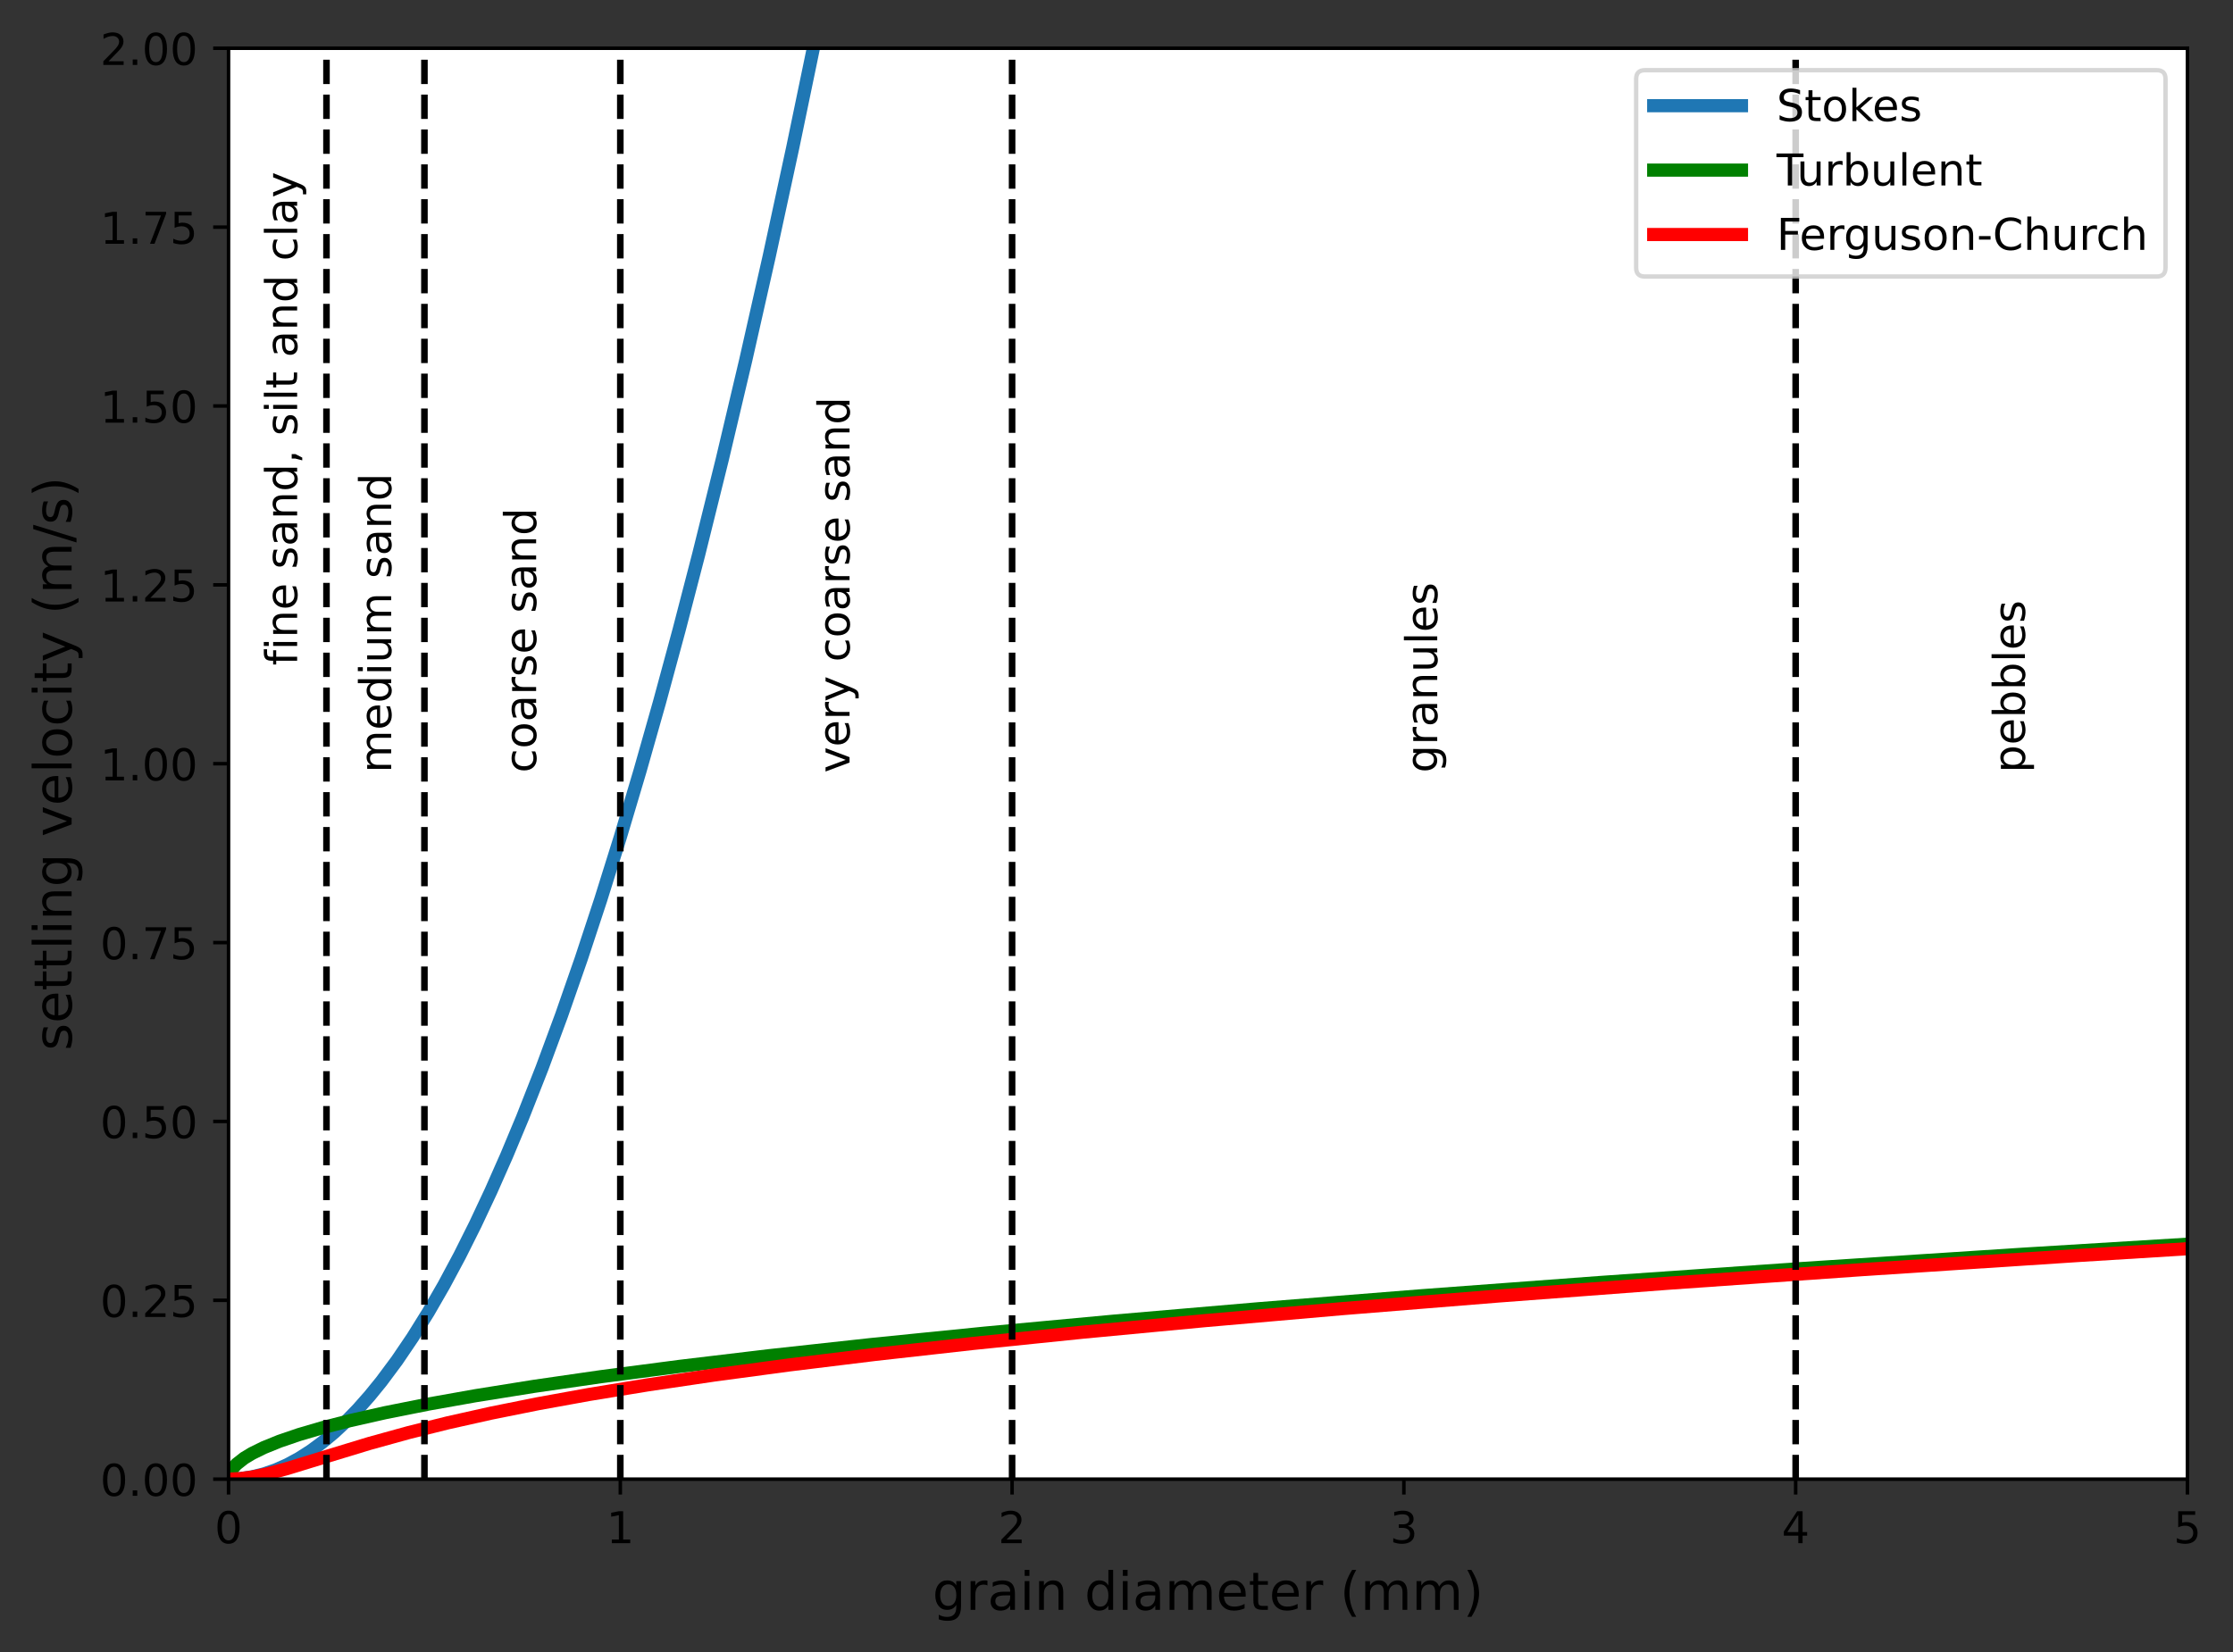 <?xml version="1.0" encoding="utf-8" standalone="no"?>
<!DOCTYPE svg PUBLIC "-//W3C//DTD SVG 1.1//EN"
  "http://www.w3.org/Graphics/SVG/1.1/DTD/svg11.dtd">
<!-- Created with matplotlib (https://matplotlib.org/) -->
<svg height="376.651pt" version="1.1" viewBox="0 0 508.861 376.651" width="508.861pt" xmlns="http://www.w3.org/2000/svg" xmlns:xlink="http://www.w3.org/1999/xlink">
 <rect x="0" y="0" width="508.861" height="376.651" fill="#333333" stroke="none"/>
 <defs>
  <style type="text/css">*{stroke-linecap:butt;stroke-linejoin:round;}</style>
 </defs>
 <g id="figure_1">
  <g id="patch_1">
   <path d="M 0 376.651 
L 508.861 376.651 
L 508.861 0 
L 0 0 
z
" style="fill:none;"/>
  </g>
  <g id="axes_1">
   <g id="patch_2">
    <path d="M 52.079 337.159 
L 498.479 337.159 
L 498.479 10.999 
L 52.079 10.999 
z
" style="fill:#ffffff;"/>
   </g>
   <g id="matplotlib.axis_1">
    <g id="xtick_1">
     <g id="line2d_1">
      <defs>
       <path d="M 0 0 
L 0 3.5 
" id="mdcbace1c89" style="stroke:#000000;stroke-width:0.8;"/>
      </defs>
      <g>
       <use style="stroke:#000000;stroke-width:0.8;" x="52.079" xlink:href="#mdcbace1c89" y="337.159"/>
      </g>
     </g>
     <g id="text_1">
      <!-- 0 -->
      <g transform="translate(48.898 351.758)scale(0.1 -0.1)">
       <defs>
        <path d="M 31.781 66.406 
Q 24.172 66.406 20.328 58.906 
Q 16.5 51.422 16.5 36.375 
Q 16.5 21.391 20.328 13.891 
Q 24.172 6.391 31.781 6.391 
Q 39.453 6.391 43.281 13.891 
Q 47.125 21.391 47.125 36.375 
Q 47.125 51.422 43.281 58.906 
Q 39.453 66.406 31.781 66.406 
z
M 31.781 74.219 
Q 44.047 74.219 50.516 64.516 
Q 56.984 54.828 56.984 36.375 
Q 56.984 17.969 50.516 8.266 
Q 44.047 -1.422 31.781 -1.422 
Q 19.531 -1.422 13.062 8.266 
Q 6.594 17.969 6.594 36.375 
Q 6.594 54.828 13.062 64.516 
Q 19.531 74.219 31.781 74.219 
z
" id="DejaVuSans-48"/>
       </defs>
       <use xlink:href="#DejaVuSans-48"/>
      </g>
     </g>
    </g>
    <g id="xtick_2">
     <g id="line2d_2">
      <g>
       <use style="stroke:#000000;stroke-width:0.8;" x="141.359" xlink:href="#mdcbace1c89" y="337.159"/>
      </g>
     </g>
     <g id="text_2">
      <!-- 1 -->
      <g transform="translate(138.178 351.758)scale(0.1 -0.1)">
       <defs>
        <path d="M 12.406 8.297 
L 28.516 8.297 
L 28.516 63.922 
L 10.984 60.406 
L 10.984 69.391 
L 28.422 72.906 
L 38.281 72.906 
L 38.281 8.297 
L 54.391 8.297 
L 54.391 0 
L 12.406 0 
z
" id="DejaVuSans-49"/>
       </defs>
       <use xlink:href="#DejaVuSans-49"/>
      </g>
     </g>
    </g>
    <g id="xtick_3">
     <g id="line2d_3">
      <g>
       <use style="stroke:#000000;stroke-width:0.8;" x="230.639" xlink:href="#mdcbace1c89" y="337.159"/>
      </g>
     </g>
     <g id="text_3">
      <!-- 2 -->
      <g transform="translate(227.458 351.758)scale(0.1 -0.1)">
       <defs>
        <path d="M 19.188 8.297 
L 53.609 8.297 
L 53.609 0 
L 7.328 0 
L 7.328 8.297 
Q 12.938 14.109 22.625 23.891 
Q 32.328 33.688 34.812 36.531 
Q 39.547 41.844 41.422 45.531 
Q 43.312 49.219 43.312 52.781 
Q 43.312 58.594 39.234 62.25 
Q 35.156 65.922 28.609 65.922 
Q 23.969 65.922 18.812 64.312 
Q 13.672 62.703 7.812 59.422 
L 7.812 69.391 
Q 13.766 71.781 18.938 73 
Q 24.125 74.219 28.422 74.219 
Q 39.75 74.219 46.484 68.547 
Q 53.219 62.891 53.219 53.422 
Q 53.219 48.922 51.531 44.891 
Q 49.859 40.875 45.406 35.406 
Q 44.188 33.984 37.641 27.219 
Q 31.109 20.453 19.188 8.297 
z
" id="DejaVuSans-50"/>
       </defs>
       <use xlink:href="#DejaVuSans-50"/>
      </g>
     </g>
    </g>
    <g id="xtick_4">
     <g id="line2d_4">
      <g>
       <use style="stroke:#000000;stroke-width:0.8;" x="319.919" xlink:href="#mdcbace1c89" y="337.159"/>
      </g>
     </g>
     <g id="text_4">
      <!-- 3 -->
      <g transform="translate(316.738 351.758)scale(0.1 -0.1)">
       <defs>
        <path d="M 40.578 39.312 
Q 47.656 37.797 51.625 33 
Q 55.609 28.219 55.609 21.188 
Q 55.609 10.406 48.188 4.484 
Q 40.766 -1.422 27.094 -1.422 
Q 22.516 -1.422 17.656 -0.516 
Q 12.797 0.391 7.625 2.203 
L 7.625 11.719 
Q 11.719 9.328 16.594 8.109 
Q 21.484 6.891 26.812 6.891 
Q 36.078 6.891 40.938 10.547 
Q 45.797 14.203 45.797 21.188 
Q 45.797 27.641 41.281 31.266 
Q 36.766 34.906 28.719 34.906 
L 20.219 34.906 
L 20.219 43.016 
L 29.109 43.016 
Q 36.375 43.016 40.234 45.922 
Q 44.094 48.828 44.094 54.297 
Q 44.094 59.906 40.109 62.906 
Q 36.141 65.922 28.719 65.922 
Q 24.656 65.922 20.016 65.031 
Q 15.375 64.156 9.812 62.312 
L 9.812 71.094 
Q 15.438 72.656 20.344 73.438 
Q 25.25 74.219 29.594 74.219 
Q 40.828 74.219 47.359 69.109 
Q 53.906 64.016 53.906 55.328 
Q 53.906 49.266 50.438 45.094 
Q 46.969 40.922 40.578 39.312 
z
" id="DejaVuSans-51"/>
       </defs>
       <use xlink:href="#DejaVuSans-51"/>
      </g>
     </g>
    </g>
    <g id="xtick_5">
     <g id="line2d_5">
      <g>
       <use style="stroke:#000000;stroke-width:0.8;" x="409.199" xlink:href="#mdcbace1c89" y="337.159"/>
      </g>
     </g>
     <g id="text_5">
      <!-- 4 -->
      <g transform="translate(406.018 351.758)scale(0.1 -0.1)">
       <defs>
        <path d="M 37.797 64.312 
L 12.891 25.391 
L 37.797 25.391 
z
M 35.203 72.906 
L 47.609 72.906 
L 47.609 25.391 
L 58.016 25.391 
L 58.016 17.188 
L 47.609 17.188 
L 47.609 0 
L 37.797 0 
L 37.797 17.188 
L 4.891 17.188 
L 4.891 26.703 
z
" id="DejaVuSans-52"/>
       </defs>
       <use xlink:href="#DejaVuSans-52"/>
      </g>
     </g>
    </g>
    <g id="xtick_6">
     <g id="line2d_6">
      <g>
       <use style="stroke:#000000;stroke-width:0.8;" x="498.479" xlink:href="#mdcbace1c89" y="337.159"/>
      </g>
     </g>
     <g id="text_6">
      <!-- 5 -->
      <g transform="translate(495.298 351.758)scale(0.1 -0.1)">
       <defs>
        <path d="M 10.797 72.906 
L 49.516 72.906 
L 49.516 64.594 
L 19.828 64.594 
L 19.828 46.734 
Q 21.969 47.469 24.109 47.828 
Q 26.266 48.188 28.422 48.188 
Q 40.625 48.188 47.75 41.5 
Q 54.891 34.812 54.891 23.391 
Q 54.891 11.625 47.562 5.094 
Q 40.234 -1.422 26.906 -1.422 
Q 22.312 -1.422 17.547 -0.641 
Q 12.797 0.141 7.719 1.703 
L 7.719 11.625 
Q 12.109 9.234 16.797 8.062 
Q 21.484 6.891 26.703 6.891 
Q 35.156 6.891 40.078 11.328 
Q 45.016 15.766 45.016 23.391 
Q 45.016 31 40.078 35.438 
Q 35.156 39.891 26.703 39.891 
Q 22.75 39.891 18.812 39.016 
Q 14.891 38.141 10.797 36.281 
z
" id="DejaVuSans-53"/>
       </defs>
       <use xlink:href="#DejaVuSans-53"/>
      </g>
     </g>
    </g>
    <g id="text_7">
     <!-- grain diameter (mm) -->
     <g transform="translate(212.473 366.955)scale(0.12 -0.12)">
      <defs>
       <path d="M 45.406 27.984 
Q 45.406 37.75 41.375 43.109 
Q 37.359 48.484 30.078 48.484 
Q 22.859 48.484 18.828 43.109 
Q 14.797 37.75 14.797 27.984 
Q 14.797 18.266 18.828 12.891 
Q 22.859 7.516 30.078 7.516 
Q 37.359 7.516 41.375 12.891 
Q 45.406 18.266 45.406 27.984 
z
M 54.391 6.781 
Q 54.391 -7.172 48.188 -13.984 
Q 42 -20.797 29.203 -20.797 
Q 24.469 -20.797 20.266 -20.094 
Q 16.062 -19.391 12.109 -17.922 
L 12.109 -9.188 
Q 16.062 -11.328 19.922 -12.344 
Q 23.781 -13.375 27.781 -13.375 
Q 36.625 -13.375 41.016 -8.766 
Q 45.406 -4.156 45.406 5.172 
L 45.406 9.625 
Q 42.625 4.781 38.281 2.391 
Q 33.938 0 27.875 0 
Q 17.828 0 11.672 7.656 
Q 5.516 15.328 5.516 27.984 
Q 5.516 40.672 11.672 48.328 
Q 17.828 56 27.875 56 
Q 33.938 56 38.281 53.609 
Q 42.625 51.219 45.406 46.391 
L 45.406 54.688 
L 54.391 54.688 
z
" id="DejaVuSans-103"/>
       <path d="M 41.109 46.297 
Q 39.594 47.172 37.812 47.578 
Q 36.031 48 33.891 48 
Q 26.266 48 22.188 43.047 
Q 18.109 38.094 18.109 28.812 
L 18.109 0 
L 9.078 0 
L 9.078 54.688 
L 18.109 54.688 
L 18.109 46.188 
Q 20.953 51.172 25.484 53.578 
Q 30.031 56 36.531 56 
Q 37.453 56 38.578 55.875 
Q 39.703 55.766 41.062 55.516 
z
" id="DejaVuSans-114"/>
       <path d="M 34.281 27.484 
Q 23.391 27.484 19.188 25 
Q 14.984 22.516 14.984 16.5 
Q 14.984 11.719 18.141 8.906 
Q 21.297 6.109 26.703 6.109 
Q 34.188 6.109 38.703 11.406 
Q 43.219 16.703 43.219 25.484 
L 43.219 27.484 
z
M 52.203 31.203 
L 52.203 0 
L 43.219 0 
L 43.219 8.297 
Q 40.141 3.328 35.547 0.953 
Q 30.953 -1.422 24.312 -1.422 
Q 15.922 -1.422 10.953 3.297 
Q 6 8.016 6 15.922 
Q 6 25.141 12.172 29.828 
Q 18.359 34.516 30.609 34.516 
L 43.219 34.516 
L 43.219 35.406 
Q 43.219 41.609 39.141 45 
Q 35.062 48.391 27.688 48.391 
Q 23 48.391 18.547 47.266 
Q 14.109 46.141 10.016 43.891 
L 10.016 52.203 
Q 14.938 54.109 19.578 55.047 
Q 24.219 56 28.609 56 
Q 40.484 56 46.344 49.844 
Q 52.203 43.703 52.203 31.203 
z
" id="DejaVuSans-97"/>
       <path d="M 9.422 54.688 
L 18.406 54.688 
L 18.406 0 
L 9.422 0 
z
M 9.422 75.984 
L 18.406 75.984 
L 18.406 64.594 
L 9.422 64.594 
z
" id="DejaVuSans-105"/>
       <path d="M 54.891 33.016 
L 54.891 0 
L 45.906 0 
L 45.906 32.719 
Q 45.906 40.484 42.875 44.328 
Q 39.844 48.188 33.797 48.188 
Q 26.516 48.188 22.312 43.547 
Q 18.109 38.922 18.109 30.906 
L 18.109 0 
L 9.078 0 
L 9.078 54.688 
L 18.109 54.688 
L 18.109 46.188 
Q 21.344 51.125 25.703 53.562 
Q 30.078 56 35.797 56 
Q 45.219 56 50.047 50.172 
Q 54.891 44.344 54.891 33.016 
z
" id="DejaVuSans-110"/>
       <path id="DejaVuSans-32"/>
       <path d="M 45.406 46.391 
L 45.406 75.984 
L 54.391 75.984 
L 54.391 0 
L 45.406 0 
L 45.406 8.203 
Q 42.578 3.328 38.25 0.953 
Q 33.938 -1.422 27.875 -1.422 
Q 17.969 -1.422 11.734 6.484 
Q 5.516 14.406 5.516 27.297 
Q 5.516 40.188 11.734 48.094 
Q 17.969 56 27.875 56 
Q 33.938 56 38.25 53.625 
Q 42.578 51.266 45.406 46.391 
z
M 14.797 27.297 
Q 14.797 17.391 18.875 11.75 
Q 22.953 6.109 30.078 6.109 
Q 37.203 6.109 41.297 11.75 
Q 45.406 17.391 45.406 27.297 
Q 45.406 37.203 41.297 42.844 
Q 37.203 48.484 30.078 48.484 
Q 22.953 48.484 18.875 42.844 
Q 14.797 37.203 14.797 27.297 
z
" id="DejaVuSans-100"/>
       <path d="M 52 44.188 
Q 55.375 50.25 60.062 53.125 
Q 64.75 56 71.094 56 
Q 79.641 56 84.281 50.016 
Q 88.922 44.047 88.922 33.016 
L 88.922 0 
L 79.891 0 
L 79.891 32.719 
Q 79.891 40.578 77.094 44.375 
Q 74.312 48.188 68.609 48.188 
Q 61.625 48.188 57.562 43.547 
Q 53.516 38.922 53.516 30.906 
L 53.516 0 
L 44.484 0 
L 44.484 32.719 
Q 44.484 40.625 41.703 44.406 
Q 38.922 48.188 33.109 48.188 
Q 26.219 48.188 22.156 43.531 
Q 18.109 38.875 18.109 30.906 
L 18.109 0 
L 9.078 0 
L 9.078 54.688 
L 18.109 54.688 
L 18.109 46.188 
Q 21.188 51.219 25.484 53.609 
Q 29.781 56 35.688 56 
Q 41.656 56 45.828 52.969 
Q 50 49.953 52 44.188 
z
" id="DejaVuSans-109"/>
       <path d="M 56.203 29.594 
L 56.203 25.203 
L 14.891 25.203 
Q 15.484 15.922 20.484 11.062 
Q 25.484 6.203 34.422 6.203 
Q 39.594 6.203 44.453 7.469 
Q 49.312 8.734 54.109 11.281 
L 54.109 2.781 
Q 49.266 0.734 44.188 -0.344 
Q 39.109 -1.422 33.891 -1.422 
Q 20.797 -1.422 13.156 6.188 
Q 5.516 13.812 5.516 26.812 
Q 5.516 40.234 12.766 48.109 
Q 20.016 56 32.328 56 
Q 43.359 56 49.781 48.891 
Q 56.203 41.797 56.203 29.594 
z
M 47.219 32.234 
Q 47.125 39.594 43.094 43.984 
Q 39.062 48.391 32.422 48.391 
Q 24.906 48.391 20.391 44.141 
Q 15.875 39.891 15.188 32.172 
z
" id="DejaVuSans-101"/>
       <path d="M 18.312 70.219 
L 18.312 54.688 
L 36.812 54.688 
L 36.812 47.703 
L 18.312 47.703 
L 18.312 18.016 
Q 18.312 11.328 20.141 9.422 
Q 21.969 7.516 27.594 7.516 
L 36.812 7.516 
L 36.812 0 
L 27.594 0 
Q 17.188 0 13.234 3.875 
Q 9.281 7.766 9.281 18.016 
L 9.281 47.703 
L 2.688 47.703 
L 2.688 54.688 
L 9.281 54.688 
L 9.281 70.219 
z
" id="DejaVuSans-116"/>
       <path d="M 31 75.875 
Q 24.469 64.656 21.281 53.656 
Q 18.109 42.672 18.109 31.391 
Q 18.109 20.125 21.312 9.062 
Q 24.516 -2 31 -13.188 
L 23.188 -13.188 
Q 15.875 -1.703 12.234 9.375 
Q 8.594 20.453 8.594 31.391 
Q 8.594 42.281 12.203 53.312 
Q 15.828 64.359 23.188 75.875 
z
" id="DejaVuSans-40"/>
       <path d="M 8.016 75.875 
L 15.828 75.875 
Q 23.141 64.359 26.781 53.312 
Q 30.422 42.281 30.422 31.391 
Q 30.422 20.453 26.781 9.375 
Q 23.141 -1.703 15.828 -13.188 
L 8.016 -13.188 
Q 14.5 -2 17.703 9.062 
Q 20.906 20.125 20.906 31.391 
Q 20.906 42.672 17.703 53.656 
Q 14.5 64.656 8.016 75.875 
z
" id="DejaVuSans-41"/>
      </defs>
      <use xlink:href="#DejaVuSans-103"/>
      <use x="63.477" xlink:href="#DejaVuSans-114"/>
      <use x="104.59" xlink:href="#DejaVuSans-97"/>
      <use x="165.869" xlink:href="#DejaVuSans-105"/>
      <use x="193.652" xlink:href="#DejaVuSans-110"/>
      <use x="257.031" xlink:href="#DejaVuSans-32"/>
      <use x="288.818" xlink:href="#DejaVuSans-100"/>
      <use x="352.295" xlink:href="#DejaVuSans-105"/>
      <use x="380.078" xlink:href="#DejaVuSans-97"/>
      <use x="441.357" xlink:href="#DejaVuSans-109"/>
      <use x="538.77" xlink:href="#DejaVuSans-101"/>
      <use x="600.293" xlink:href="#DejaVuSans-116"/>
      <use x="639.502" xlink:href="#DejaVuSans-101"/>
      <use x="701.025" xlink:href="#DejaVuSans-114"/>
      <use x="742.139" xlink:href="#DejaVuSans-32"/>
      <use x="773.926" xlink:href="#DejaVuSans-40"/>
      <use x="812.939" xlink:href="#DejaVuSans-109"/>
      <use x="910.352" xlink:href="#DejaVuSans-109"/>
      <use x="1007.764" xlink:href="#DejaVuSans-41"/>
     </g>
    </g>
   </g>
   <g id="matplotlib.axis_2">
    <g id="ytick_1">
     <g id="line2d_7">
      <defs>
       <path d="M 0 0 
L -3.5 0 
" id="m6e95f4a184" style="stroke:#000000;stroke-width:0.8;"/>
      </defs>
      <g>
       <use style="stroke:#000000;stroke-width:0.8;" x="52.079" xlink:href="#m6e95f4a184" y="337.159"/>
      </g>
     </g>
     <g id="text_8">
      <!-- 0.00 -->
      <g transform="translate(22.814 340.958)scale(0.1 -0.1)">
       <defs>
        <path d="M 10.688 12.406 
L 21 12.406 
L 21 0 
L 10.688 0 
z
" id="DejaVuSans-46"/>
       </defs>
       <use xlink:href="#DejaVuSans-48"/>
       <use x="63.623" xlink:href="#DejaVuSans-46"/>
       <use x="95.41" xlink:href="#DejaVuSans-48"/>
       <use x="159.033" xlink:href="#DejaVuSans-48"/>
      </g>
     </g>
    </g>
    <g id="ytick_2">
     <g id="line2d_8">
      <g>
       <use style="stroke:#000000;stroke-width:0.8;" x="52.079" xlink:href="#m6e95f4a184" y="296.389"/>
      </g>
     </g>
     <g id="text_9">
      <!-- 0.25 -->
      <g transform="translate(22.814 300.188)scale(0.1 -0.1)">
       <use xlink:href="#DejaVuSans-48"/>
       <use x="63.623" xlink:href="#DejaVuSans-46"/>
       <use x="95.41" xlink:href="#DejaVuSans-50"/>
       <use x="159.033" xlink:href="#DejaVuSans-53"/>
      </g>
     </g>
    </g>
    <g id="ytick_3">
     <g id="line2d_9">
      <g>
       <use style="stroke:#000000;stroke-width:0.8;" x="52.079" xlink:href="#m6e95f4a184" y="255.619"/>
      </g>
     </g>
     <g id="text_10">
      <!-- 0.50 -->
      <g transform="translate(22.814 259.418)scale(0.1 -0.1)">
       <use xlink:href="#DejaVuSans-48"/>
       <use x="63.623" xlink:href="#DejaVuSans-46"/>
       <use x="95.41" xlink:href="#DejaVuSans-53"/>
       <use x="159.033" xlink:href="#DejaVuSans-48"/>
      </g>
     </g>
    </g>
    <g id="ytick_4">
     <g id="line2d_10">
      <g>
       <use style="stroke:#000000;stroke-width:0.8;" x="52.079" xlink:href="#m6e95f4a184" y="214.849"/>
      </g>
     </g>
     <g id="text_11">
      <!-- 0.75 -->
      <g transform="translate(22.814 218.648)scale(0.1 -0.1)">
       <defs>
        <path d="M 8.203 72.906 
L 55.078 72.906 
L 55.078 68.703 
L 28.609 0 
L 18.312 0 
L 43.219 64.594 
L 8.203 64.594 
z
" id="DejaVuSans-55"/>
       </defs>
       <use xlink:href="#DejaVuSans-48"/>
       <use x="63.623" xlink:href="#DejaVuSans-46"/>
       <use x="95.41" xlink:href="#DejaVuSans-55"/>
       <use x="159.033" xlink:href="#DejaVuSans-53"/>
      </g>
     </g>
    </g>
    <g id="ytick_5">
     <g id="line2d_11">
      <g>
       <use style="stroke:#000000;stroke-width:0.8;" x="52.079" xlink:href="#m6e95f4a184" y="174.079"/>
      </g>
     </g>
     <g id="text_12">
      <!-- 1.00 -->
      <g transform="translate(22.814 177.878)scale(0.1 -0.1)">
       <use xlink:href="#DejaVuSans-49"/>
       <use x="63.623" xlink:href="#DejaVuSans-46"/>
       <use x="95.41" xlink:href="#DejaVuSans-48"/>
       <use x="159.033" xlink:href="#DejaVuSans-48"/>
      </g>
     </g>
    </g>
    <g id="ytick_6">
     <g id="line2d_12">
      <g>
       <use style="stroke:#000000;stroke-width:0.8;" x="52.079" xlink:href="#m6e95f4a184" y="133.309"/>
      </g>
     </g>
     <g id="text_13">
      <!-- 1.25 -->
      <g transform="translate(22.814 137.108)scale(0.1 -0.1)">
       <use xlink:href="#DejaVuSans-49"/>
       <use x="63.623" xlink:href="#DejaVuSans-46"/>
       <use x="95.41" xlink:href="#DejaVuSans-50"/>
       <use x="159.033" xlink:href="#DejaVuSans-53"/>
      </g>
     </g>
    </g>
    <g id="ytick_7">
     <g id="line2d_13">
      <g>
       <use style="stroke:#000000;stroke-width:0.8;" x="52.079" xlink:href="#m6e95f4a184" y="92.539"/>
      </g>
     </g>
     <g id="text_14">
      <!-- 1.50 -->
      <g transform="translate(22.814 96.338)scale(0.1 -0.1)">
       <use xlink:href="#DejaVuSans-49"/>
       <use x="63.623" xlink:href="#DejaVuSans-46"/>
       <use x="95.41" xlink:href="#DejaVuSans-53"/>
       <use x="159.033" xlink:href="#DejaVuSans-48"/>
      </g>
     </g>
    </g>
    <g id="ytick_8">
     <g id="line2d_14">
      <g>
       <use style="stroke:#000000;stroke-width:0.8;" x="52.079" xlink:href="#m6e95f4a184" y="51.769"/>
      </g>
     </g>
     <g id="text_15">
      <!-- 1.75 -->
      <g transform="translate(22.814 55.568)scale(0.1 -0.1)">
       <use xlink:href="#DejaVuSans-49"/>
       <use x="63.623" xlink:href="#DejaVuSans-46"/>
       <use x="95.41" xlink:href="#DejaVuSans-55"/>
       <use x="159.033" xlink:href="#DejaVuSans-53"/>
      </g>
     </g>
    </g>
    <g id="ytick_9">
     <g id="line2d_15">
      <g>
       <use style="stroke:#000000;stroke-width:0.8;" x="52.079" xlink:href="#m6e95f4a184" y="10.999"/>
      </g>
     </g>
     <g id="text_16">
      <!-- 2.00 -->
      <g transform="translate(22.814 14.798)scale(0.1 -0.1)">
       <use xlink:href="#DejaVuSans-50"/>
       <use x="63.623" xlink:href="#DejaVuSans-46"/>
       <use x="95.41" xlink:href="#DejaVuSans-48"/>
       <use x="159.033" xlink:href="#DejaVuSans-48"/>
      </g>
     </g>
    </g>
    <g id="text_17">
     <!-- settling velocity (m/s) -->
     <g transform="translate(16.318 239.484)rotate(-90)scale(0.12 -0.12)">
      <defs>
       <path d="M 44.281 53.078 
L 44.281 44.578 
Q 40.484 46.531 36.375 47.5 
Q 32.281 48.484 27.875 48.484 
Q 21.188 48.484 17.844 46.438 
Q 14.5 44.391 14.5 40.281 
Q 14.5 37.156 16.891 35.375 
Q 19.281 33.594 26.516 31.984 
L 29.594 31.297 
Q 39.156 29.25 43.188 25.516 
Q 47.219 21.781 47.219 15.094 
Q 47.219 7.469 41.188 3.016 
Q 35.156 -1.422 24.609 -1.422 
Q 20.219 -1.422 15.453 -0.562 
Q 10.688 0.297 5.422 2 
L 5.422 11.281 
Q 10.406 8.688 15.234 7.391 
Q 20.062 6.109 24.812 6.109 
Q 31.156 6.109 34.562 8.281 
Q 37.984 10.453 37.984 14.406 
Q 37.984 18.062 35.516 20.016 
Q 33.062 21.969 24.703 23.781 
L 21.578 24.516 
Q 13.234 26.266 9.516 29.906 
Q 5.812 33.547 5.812 39.891 
Q 5.812 47.609 11.281 51.797 
Q 16.75 56 26.812 56 
Q 31.781 56 36.172 55.266 
Q 40.578 54.547 44.281 53.078 
z
" id="DejaVuSans-115"/>
       <path d="M 9.422 75.984 
L 18.406 75.984 
L 18.406 0 
L 9.422 0 
z
" id="DejaVuSans-108"/>
       <path d="M 2.984 54.688 
L 12.5 54.688 
L 29.594 8.797 
L 46.688 54.688 
L 56.203 54.688 
L 35.688 0 
L 23.484 0 
z
" id="DejaVuSans-118"/>
       <path d="M 30.609 48.391 
Q 23.391 48.391 19.188 42.75 
Q 14.984 37.109 14.984 27.297 
Q 14.984 17.484 19.156 11.844 
Q 23.344 6.203 30.609 6.203 
Q 37.797 6.203 41.984 11.859 
Q 46.188 17.531 46.188 27.297 
Q 46.188 37.016 41.984 42.703 
Q 37.797 48.391 30.609 48.391 
z
M 30.609 56 
Q 42.328 56 49.016 48.375 
Q 55.719 40.766 55.719 27.297 
Q 55.719 13.875 49.016 6.219 
Q 42.328 -1.422 30.609 -1.422 
Q 18.844 -1.422 12.172 6.219 
Q 5.516 13.875 5.516 27.297 
Q 5.516 40.766 12.172 48.375 
Q 18.844 56 30.609 56 
z
" id="DejaVuSans-111"/>
       <path d="M 48.781 52.594 
L 48.781 44.188 
Q 44.969 46.297 41.141 47.344 
Q 37.312 48.391 33.406 48.391 
Q 24.656 48.391 19.812 42.844 
Q 14.984 37.312 14.984 27.297 
Q 14.984 17.281 19.812 11.734 
Q 24.656 6.203 33.406 6.203 
Q 37.312 6.203 41.141 7.25 
Q 44.969 8.297 48.781 10.406 
L 48.781 2.094 
Q 45.016 0.344 40.984 -0.531 
Q 36.969 -1.422 32.422 -1.422 
Q 20.062 -1.422 12.781 6.344 
Q 5.516 14.109 5.516 27.297 
Q 5.516 40.672 12.859 48.328 
Q 20.219 56 33.016 56 
Q 37.156 56 41.109 55.141 
Q 45.062 54.297 48.781 52.594 
z
" id="DejaVuSans-99"/>
       <path d="M 32.172 -5.078 
Q 28.375 -14.844 24.75 -17.812 
Q 21.141 -20.797 15.094 -20.797 
L 7.906 -20.797 
L 7.906 -13.281 
L 13.188 -13.281 
Q 16.891 -13.281 18.938 -11.516 
Q 21 -9.766 23.484 -3.219 
L 25.094 0.875 
L 2.984 54.688 
L 12.5 54.688 
L 29.594 11.922 
L 46.688 54.688 
L 56.203 54.688 
z
" id="DejaVuSans-121"/>
       <path d="M 25.391 72.906 
L 33.688 72.906 
L 8.297 -9.281 
L 0 -9.281 
z
" id="DejaVuSans-47"/>
      </defs>
      <use xlink:href="#DejaVuSans-115"/>
      <use x="52.1" xlink:href="#DejaVuSans-101"/>
      <use x="113.623" xlink:href="#DejaVuSans-116"/>
      <use x="152.832" xlink:href="#DejaVuSans-116"/>
      <use x="192.041" xlink:href="#DejaVuSans-108"/>
      <use x="219.824" xlink:href="#DejaVuSans-105"/>
      <use x="247.607" xlink:href="#DejaVuSans-110"/>
      <use x="310.986" xlink:href="#DejaVuSans-103"/>
      <use x="374.463" xlink:href="#DejaVuSans-32"/>
      <use x="406.25" xlink:href="#DejaVuSans-118"/>
      <use x="465.43" xlink:href="#DejaVuSans-101"/>
      <use x="526.953" xlink:href="#DejaVuSans-108"/>
      <use x="554.736" xlink:href="#DejaVuSans-111"/>
      <use x="615.918" xlink:href="#DejaVuSans-99"/>
      <use x="670.898" xlink:href="#DejaVuSans-105"/>
      <use x="698.682" xlink:href="#DejaVuSans-116"/>
      <use x="737.891" xlink:href="#DejaVuSans-121"/>
      <use x="797.07" xlink:href="#DejaVuSans-32"/>
      <use x="828.857" xlink:href="#DejaVuSans-40"/>
      <use x="867.871" xlink:href="#DejaVuSans-109"/>
      <use x="965.283" xlink:href="#DejaVuSans-47"/>
      <use x="998.975" xlink:href="#DejaVuSans-115"/>
      <use x="1051.074" xlink:href="#DejaVuSans-41"/>
     </g>
    </g>
   </g>
   <g id="line2d_16">
    <path clip-path="url(#pdb0d4d66ce)" d="M 52.079 337.159 
L 54.758 337.027 
L 57.436 336.632 
L 60.115 335.974 
L 62.793 335.052 
L 65.471 333.866 
L 68.15 332.417 
L 70.828 330.705 
L 73.507 328.729 
L 76.185 326.49 
L 78.863 323.987 
L 81.542 321.221 
L 84.22 318.191 
L 86.899 314.898 
L 90.47 310.098 
L 94.041 304.829 
L 97.612 299.092 
L 101.183 292.886 
L 104.755 286.212 
L 108.326 279.07 
L 111.897 271.46 
L 115.468 263.381 
L 119.039 254.833 
L 123.503 243.491 
L 127.967 231.416 
L 132.431 218.61 
L 136.895 205.072 
L 141.359 190.802 
L 145.823 175.801 
L 150.287 160.067 
L 154.751 143.602 
L 159.215 126.405 
L 164.572 104.803 
L 169.929 82.147 
L 175.286 58.437 
L 180.643 33.673 
L 185.999 7.856 
L 187.788 -1 
L 187.788 -1 
" style="fill:none;stroke:#1f77b4;stroke-linecap:square;stroke-width:3;"/>
   </g>
   <g id="line2d_17">
    <path clip-path="url(#pdb0d4d66ce)" d="M 52.079 337.159 
L 52.972 334.763 
L 53.865 333.771 
L 55.651 332.368 
L 57.436 331.291 
L 60.115 329.972 
L 63.686 328.521 
L 68.15 326.995 
L 73.507 325.422 
L 79.756 323.82 
L 87.791 322.007 
L 97.612 320.05 
L 108.326 318.143 
L 121.718 316 
L 136.895 313.808 
L 154.751 311.467 
L 175.286 309.015 
L 198.499 306.478 
L 224.39 303.876 
L 253.852 301.143 
L 286.886 298.306 
L 323.491 295.387 
L 364.559 292.338 
L 410.092 289.184 
L 460.982 285.887 
L 509.861 282.909 
L 509.861 282.909 
" style="fill:none;stroke:#008000;stroke-linecap:square;stroke-width:3;"/>
   </g>
   <g id="line2d_18">
    <path clip-path="url(#pdb0d4d66ce)" d="M 52.079 337.159 
L 54.758 337.032 
L 57.436 336.676 
L 61.007 335.934 
L 65.471 334.732 
L 73.507 332.263 
L 84.22 329.005 
L 93.148 326.537 
L 102.076 324.314 
L 111.897 322.116 
L 122.611 319.962 
L 134.217 317.858 
L 147.609 315.665 
L 162.787 313.416 
L 179.75 311.134 
L 199.391 308.725 
L 221.711 306.226 
L 246.71 303.66 
L 274.387 301.043 
L 305.635 298.311 
L 341.347 295.419 
L 380.63 292.464 
L 424.377 289.397 
L 473.481 286.183 
L 509.861 283.93 
L 509.861 283.93 
" style="fill:none;stroke:#ff0000;stroke-linecap:square;stroke-width:3;"/>
   </g>
   <g id="line2d_19">
    <path clip-path="url(#pdb0d4d66ce)" d="M 74.399 337.159 
L 74.399 10.999 
" style="fill:none;stroke:#000000;stroke-dasharray:5.55,2.4;stroke-dashoffset:0;stroke-width:1.5;"/>
   </g>
   <g id="line2d_20">
    <path clip-path="url(#pdb0d4d66ce)" d="M 96.719 337.159 
L 96.719 10.999 
" style="fill:none;stroke:#000000;stroke-dasharray:5.55,2.4;stroke-dashoffset:0;stroke-width:1.5;"/>
   </g>
   <g id="line2d_21">
    <path clip-path="url(#pdb0d4d66ce)" d="M 141.359 337.159 
L 141.359 10.999 
" style="fill:none;stroke:#000000;stroke-dasharray:5.55,2.4;stroke-dashoffset:0;stroke-width:1.5;"/>
   </g>
   <g id="line2d_22">
    <path clip-path="url(#pdb0d4d66ce)" d="M 230.639 337.159 
L 230.639 10.999 
" style="fill:none;stroke:#000000;stroke-dasharray:5.55,2.4;stroke-dashoffset:0;stroke-width:1.5;"/>
   </g>
   <g id="line2d_23">
    <path clip-path="url(#pdb0d4d66ce)" d="M 409.199 337.159 
L 409.199 10.999 
" style="fill:none;stroke:#000000;stroke-dasharray:5.55,2.4;stroke-dashoffset:0;stroke-width:1.5;"/>
   </g>
   <g id="patch_3">
    <path d="M 52.079 337.159 
L 52.079 10.999 
" style="fill:none;stroke:#000000;stroke-linecap:square;stroke-linejoin:miter;stroke-width:0.8;"/>
   </g>
   <g id="patch_4">
    <path d="M 498.479 337.159 
L 498.479 10.999 
" style="fill:none;stroke:#000000;stroke-linecap:square;stroke-linejoin:miter;stroke-width:0.8;"/>
   </g>
   <g id="patch_5">
    <path d="M 52.079 337.159 
L 498.479 337.159 
" style="fill:none;stroke:#000000;stroke-linecap:square;stroke-linejoin:miter;stroke-width:0.8;"/>
   </g>
   <g id="patch_6">
    <path d="M 52.079 10.999 
L 498.479 10.999 
" style="fill:none;stroke:#000000;stroke-linecap:square;stroke-linejoin:miter;stroke-width:0.8;"/>
   </g>
   <g id="text_18">
    <!-- medium sand -->
    <g transform="translate(89.14 176.159)rotate(-90)scale(0.1 -0.1)">
     <defs>
      <path d="M 8.5 21.578 
L 8.5 54.688 
L 17.484 54.688 
L 17.484 21.922 
Q 17.484 14.156 20.5 10.266 
Q 23.531 6.391 29.594 6.391 
Q 36.859 6.391 41.078 11.031 
Q 45.312 15.672 45.312 23.688 
L 45.312 54.688 
L 54.297 54.688 
L 54.297 0 
L 45.312 0 
L 45.312 8.406 
Q 42.047 3.422 37.719 1 
Q 33.406 -1.422 27.688 -1.422 
Q 18.266 -1.422 13.375 4.438 
Q 8.5 10.297 8.5 21.578 
z
M 31.109 56 
z
" id="DejaVuSans-117"/>
     </defs>
     <use xlink:href="#DejaVuSans-109"/>
     <use x="97.412" xlink:href="#DejaVuSans-101"/>
     <use x="158.936" xlink:href="#DejaVuSans-100"/>
     <use x="222.412" xlink:href="#DejaVuSans-105"/>
     <use x="250.195" xlink:href="#DejaVuSans-117"/>
     <use x="313.574" xlink:href="#DejaVuSans-109"/>
     <use x="410.986" xlink:href="#DejaVuSans-32"/>
     <use x="442.773" xlink:href="#DejaVuSans-115"/>
     <use x="494.873" xlink:href="#DejaVuSans-97"/>
     <use x="556.152" xlink:href="#DejaVuSans-110"/>
     <use x="619.531" xlink:href="#DejaVuSans-100"/>
    </g>
   </g>
   <g id="text_19">
    <!-- fine sand, silt and clay -->
    <g transform="translate(67.713 151.697)rotate(-90)scale(0.1 -0.1)">
     <defs>
      <path d="M 37.109 75.984 
L 37.109 68.5 
L 28.516 68.5 
Q 23.688 68.5 21.797 66.547 
Q 19.922 64.594 19.922 59.516 
L 19.922 54.688 
L 34.719 54.688 
L 34.719 47.703 
L 19.922 47.703 
L 19.922 0 
L 10.891 0 
L 10.891 47.703 
L 2.297 47.703 
L 2.297 54.688 
L 10.891 54.688 
L 10.891 58.5 
Q 10.891 67.625 15.141 71.797 
Q 19.391 75.984 28.609 75.984 
z
" id="DejaVuSans-102"/>
      <path d="M 11.719 12.406 
L 22.016 12.406 
L 22.016 4 
L 14.016 -11.625 
L 7.719 -11.625 
L 11.719 4 
z
" id="DejaVuSans-44"/>
     </defs>
     <use xlink:href="#DejaVuSans-102"/>
     <use x="35.205" xlink:href="#DejaVuSans-105"/>
     <use x="62.988" xlink:href="#DejaVuSans-110"/>
     <use x="126.367" xlink:href="#DejaVuSans-101"/>
     <use x="187.891" xlink:href="#DejaVuSans-32"/>
     <use x="219.678" xlink:href="#DejaVuSans-115"/>
     <use x="271.777" xlink:href="#DejaVuSans-97"/>
     <use x="333.057" xlink:href="#DejaVuSans-110"/>
     <use x="396.436" xlink:href="#DejaVuSans-100"/>
     <use x="459.912" xlink:href="#DejaVuSans-44"/>
     <use x="491.699" xlink:href="#DejaVuSans-32"/>
     <use x="523.486" xlink:href="#DejaVuSans-115"/>
     <use x="575.586" xlink:href="#DejaVuSans-105"/>
     <use x="603.369" xlink:href="#DejaVuSans-108"/>
     <use x="631.152" xlink:href="#DejaVuSans-116"/>
     <use x="670.361" xlink:href="#DejaVuSans-32"/>
     <use x="702.148" xlink:href="#DejaVuSans-97"/>
     <use x="763.428" xlink:href="#DejaVuSans-110"/>
     <use x="826.807" xlink:href="#DejaVuSans-100"/>
     <use x="890.283" xlink:href="#DejaVuSans-32"/>
     <use x="922.07" xlink:href="#DejaVuSans-99"/>
     <use x="977.051" xlink:href="#DejaVuSans-108"/>
     <use x="1004.834" xlink:href="#DejaVuSans-97"/>
     <use x="1066.113" xlink:href="#DejaVuSans-121"/>
    </g>
   </g>
   <g id="text_20">
    <!-- coarse sand -->
    <g transform="translate(122.174 176.159)rotate(-90)scale(0.1 -0.1)">
     <use xlink:href="#DejaVuSans-99"/>
     <use x="54.98" xlink:href="#DejaVuSans-111"/>
     <use x="116.162" xlink:href="#DejaVuSans-97"/>
     <use x="177.441" xlink:href="#DejaVuSans-114"/>
     <use x="218.555" xlink:href="#DejaVuSans-115"/>
     <use x="270.654" xlink:href="#DejaVuSans-101"/>
     <use x="332.178" xlink:href="#DejaVuSans-32"/>
     <use x="363.965" xlink:href="#DejaVuSans-115"/>
     <use x="416.064" xlink:href="#DejaVuSans-97"/>
     <use x="477.344" xlink:href="#DejaVuSans-110"/>
     <use x="540.723" xlink:href="#DejaVuSans-100"/>
    </g>
   </g>
   <g id="text_21">
    <!-- very coarse sand -->
    <g transform="translate(193.598 176.159)rotate(-90)scale(0.1 -0.1)">
     <use xlink:href="#DejaVuSans-118"/>
     <use x="59.18" xlink:href="#DejaVuSans-101"/>
     <use x="120.703" xlink:href="#DejaVuSans-114"/>
     <use x="161.816" xlink:href="#DejaVuSans-121"/>
     <use x="220.996" xlink:href="#DejaVuSans-32"/>
     <use x="252.783" xlink:href="#DejaVuSans-99"/>
     <use x="307.764" xlink:href="#DejaVuSans-111"/>
     <use x="368.945" xlink:href="#DejaVuSans-97"/>
     <use x="430.225" xlink:href="#DejaVuSans-114"/>
     <use x="471.338" xlink:href="#DejaVuSans-115"/>
     <use x="523.438" xlink:href="#DejaVuSans-101"/>
     <use x="584.961" xlink:href="#DejaVuSans-32"/>
     <use x="616.748" xlink:href="#DejaVuSans-115"/>
     <use x="668.848" xlink:href="#DejaVuSans-97"/>
     <use x="730.127" xlink:href="#DejaVuSans-110"/>
     <use x="793.506" xlink:href="#DejaVuSans-100"/>
    </g>
   </g>
   <g id="text_22">
    <!-- granules -->
    <g transform="translate(327.518 176.159)rotate(-90)scale(0.1 -0.1)">
     <use xlink:href="#DejaVuSans-103"/>
     <use x="63.477" xlink:href="#DejaVuSans-114"/>
     <use x="104.59" xlink:href="#DejaVuSans-97"/>
     <use x="165.869" xlink:href="#DejaVuSans-110"/>
     <use x="229.248" xlink:href="#DejaVuSans-117"/>
     <use x="292.627" xlink:href="#DejaVuSans-108"/>
     <use x="320.41" xlink:href="#DejaVuSans-101"/>
     <use x="381.934" xlink:href="#DejaVuSans-115"/>
    </g>
   </g>
   <g id="text_23">
    <!-- pebbles -->
    <g transform="translate(461.438 176.159)rotate(-90)scale(0.1 -0.1)">
     <defs>
      <path d="M 18.109 8.203 
L 18.109 -20.797 
L 9.078 -20.797 
L 9.078 54.688 
L 18.109 54.688 
L 18.109 46.391 
Q 20.953 51.266 25.266 53.625 
Q 29.594 56 35.594 56 
Q 45.562 56 51.781 48.094 
Q 58.016 40.188 58.016 27.297 
Q 58.016 14.406 51.781 6.484 
Q 45.562 -1.422 35.594 -1.422 
Q 29.594 -1.422 25.266 0.953 
Q 20.953 3.328 18.109 8.203 
z
M 48.688 27.297 
Q 48.688 37.203 44.609 42.844 
Q 40.531 48.484 33.406 48.484 
Q 26.266 48.484 22.188 42.844 
Q 18.109 37.203 18.109 27.297 
Q 18.109 17.391 22.188 11.75 
Q 26.266 6.109 33.406 6.109 
Q 40.531 6.109 44.609 11.75 
Q 48.688 17.391 48.688 27.297 
z
" id="DejaVuSans-112"/>
      <path d="M 48.688 27.297 
Q 48.688 37.203 44.609 42.844 
Q 40.531 48.484 33.406 48.484 
Q 26.266 48.484 22.188 42.844 
Q 18.109 37.203 18.109 27.297 
Q 18.109 17.391 22.188 11.75 
Q 26.266 6.109 33.406 6.109 
Q 40.531 6.109 44.609 11.75 
Q 48.688 17.391 48.688 27.297 
z
M 18.109 46.391 
Q 20.953 51.266 25.266 53.625 
Q 29.594 56 35.594 56 
Q 45.562 56 51.781 48.094 
Q 58.016 40.188 58.016 27.297 
Q 58.016 14.406 51.781 6.484 
Q 45.562 -1.422 35.594 -1.422 
Q 29.594 -1.422 25.266 0.953 
Q 20.953 3.328 18.109 8.203 
L 18.109 0 
L 9.078 0 
L 9.078 75.984 
L 18.109 75.984 
z
" id="DejaVuSans-98"/>
     </defs>
     <use xlink:href="#DejaVuSans-112"/>
     <use x="63.477" xlink:href="#DejaVuSans-101"/>
     <use x="125" xlink:href="#DejaVuSans-98"/>
     <use x="188.477" xlink:href="#DejaVuSans-98"/>
     <use x="251.953" xlink:href="#DejaVuSans-108"/>
     <use x="279.736" xlink:href="#DejaVuSans-101"/>
     <use x="341.26" xlink:href="#DejaVuSans-115"/>
    </g>
   </g>
   <g id="legend_1">
    <g id="patch_7">
     <path d="M 374.85 63.034 
L 491.479 63.034 
Q 493.479 63.034 493.479 61.034 
L 493.479 17.999 
Q 493.479 15.999 491.479 15.999 
L 374.85 15.999 
Q 372.85 15.999 372.85 17.999 
L 372.85 61.034 
Q 372.85 63.034 374.85 63.034 
z
" style="fill:#ffffff;opacity:0.8;stroke:#cccccc;stroke-linejoin:miter;"/>
    </g>
    <g id="line2d_24">
     <path d="M 376.85 24.098 
L 396.85 24.098 
" style="fill:none;stroke:#1f77b4;stroke-linecap:square;stroke-width:3;"/>
    </g>
    <g id="line2d_25"/>
    <g id="text_24">
     <!-- Stokes -->
     <g transform="translate(404.85 27.598)scale(0.1 -0.1)">
      <defs>
       <path d="M 53.516 70.516 
L 53.516 60.891 
Q 47.906 63.578 42.922 64.891 
Q 37.938 66.219 33.297 66.219 
Q 25.25 66.219 20.875 63.094 
Q 16.5 59.969 16.5 54.203 
Q 16.5 49.359 19.406 46.891 
Q 22.312 44.438 30.422 42.922 
L 36.375 41.703 
Q 47.406 39.594 52.656 34.297 
Q 57.906 29 57.906 20.125 
Q 57.906 9.516 50.797 4.047 
Q 43.703 -1.422 29.984 -1.422 
Q 24.812 -1.422 18.969 -0.25 
Q 13.141 0.922 6.891 3.219 
L 6.891 13.375 
Q 12.891 10.016 18.656 8.297 
Q 24.422 6.594 29.984 6.594 
Q 38.422 6.594 43.016 9.906 
Q 47.609 13.234 47.609 19.391 
Q 47.609 24.75 44.312 27.781 
Q 41.016 30.812 33.5 32.328 
L 27.484 33.5 
Q 16.453 35.688 11.516 40.375 
Q 6.594 45.062 6.594 53.422 
Q 6.594 63.094 13.406 68.656 
Q 20.219 74.219 32.172 74.219 
Q 37.312 74.219 42.625 73.281 
Q 47.953 72.359 53.516 70.516 
z
" id="DejaVuSans-83"/>
       <path d="M 9.078 75.984 
L 18.109 75.984 
L 18.109 31.109 
L 44.922 54.688 
L 56.391 54.688 
L 27.391 29.109 
L 57.625 0 
L 45.906 0 
L 18.109 26.703 
L 18.109 0 
L 9.078 0 
z
" id="DejaVuSans-107"/>
      </defs>
      <use xlink:href="#DejaVuSans-83"/>
      <use x="63.477" xlink:href="#DejaVuSans-116"/>
      <use x="102.686" xlink:href="#DejaVuSans-111"/>
      <use x="163.867" xlink:href="#DejaVuSans-107"/>
      <use x="218.152" xlink:href="#DejaVuSans-101"/>
      <use x="279.676" xlink:href="#DejaVuSans-115"/>
     </g>
    </g>
    <g id="line2d_26">
     <path d="M 376.85 38.776 
L 396.85 38.776 
" style="fill:none;stroke:#008000;stroke-linecap:square;stroke-width:3;"/>
    </g>
    <g id="line2d_27"/>
    <g id="text_25">
     <!-- Turbulent -->
     <g transform="translate(404.85 42.276)scale(0.1 -0.1)">
      <defs>
       <path d="M -0.297 72.906 
L 61.375 72.906 
L 61.375 64.594 
L 35.5 64.594 
L 35.5 0 
L 25.594 0 
L 25.594 64.594 
L -0.297 64.594 
z
" id="DejaVuSans-84"/>
      </defs>
      <use xlink:href="#DejaVuSans-84"/>
      <use x="45.959" xlink:href="#DejaVuSans-117"/>
      <use x="109.338" xlink:href="#DejaVuSans-114"/>
      <use x="150.451" xlink:href="#DejaVuSans-98"/>
      <use x="213.928" xlink:href="#DejaVuSans-117"/>
      <use x="277.307" xlink:href="#DejaVuSans-108"/>
      <use x="305.09" xlink:href="#DejaVuSans-101"/>
      <use x="366.613" xlink:href="#DejaVuSans-110"/>
      <use x="429.992" xlink:href="#DejaVuSans-116"/>
     </g>
    </g>
    <g id="line2d_28">
     <path d="M 376.85 53.454 
L 396.85 53.454 
" style="fill:none;stroke:#ff0000;stroke-linecap:square;stroke-width:3;"/>
    </g>
    <g id="line2d_29"/>
    <g id="text_26">
     <!-- Ferguson-Church -->
     <g transform="translate(404.85 56.954)scale(0.1 -0.1)">
      <defs>
       <path d="M 9.812 72.906 
L 51.703 72.906 
L 51.703 64.594 
L 19.672 64.594 
L 19.672 43.109 
L 48.578 43.109 
L 48.578 34.812 
L 19.672 34.812 
L 19.672 0 
L 9.812 0 
z
" id="DejaVuSans-70"/>
       <path d="M 4.891 31.391 
L 31.203 31.391 
L 31.203 23.391 
L 4.891 23.391 
z
" id="DejaVuSans-45"/>
       <path d="M 64.406 67.281 
L 64.406 56.891 
Q 59.422 61.531 53.781 63.812 
Q 48.141 66.109 41.797 66.109 
Q 29.297 66.109 22.656 58.469 
Q 16.016 50.828 16.016 36.375 
Q 16.016 21.969 22.656 14.328 
Q 29.297 6.688 41.797 6.688 
Q 48.141 6.688 53.781 8.984 
Q 59.422 11.281 64.406 15.922 
L 64.406 5.609 
Q 59.234 2.094 53.438 0.328 
Q 47.656 -1.422 41.219 -1.422 
Q 24.656 -1.422 15.125 8.703 
Q 5.609 18.844 5.609 36.375 
Q 5.609 53.953 15.125 64.078 
Q 24.656 74.219 41.219 74.219 
Q 47.75 74.219 53.531 72.484 
Q 59.328 70.75 64.406 67.281 
z
" id="DejaVuSans-67"/>
       <path d="M 54.891 33.016 
L 54.891 0 
L 45.906 0 
L 45.906 32.719 
Q 45.906 40.484 42.875 44.328 
Q 39.844 48.188 33.797 48.188 
Q 26.516 48.188 22.312 43.547 
Q 18.109 38.922 18.109 30.906 
L 18.109 0 
L 9.078 0 
L 9.078 75.984 
L 18.109 75.984 
L 18.109 46.188 
Q 21.344 51.125 25.703 53.562 
Q 30.078 56 35.797 56 
Q 45.219 56 50.047 50.172 
Q 54.891 44.344 54.891 33.016 
z
" id="DejaVuSans-104"/>
      </defs>
      <use xlink:href="#DejaVuSans-70"/>
      <use x="52.02" xlink:href="#DejaVuSans-101"/>
      <use x="113.543" xlink:href="#DejaVuSans-114"/>
      <use x="152.906" xlink:href="#DejaVuSans-103"/>
      <use x="216.383" xlink:href="#DejaVuSans-117"/>
      <use x="279.762" xlink:href="#DejaVuSans-115"/>
      <use x="331.861" xlink:href="#DejaVuSans-111"/>
      <use x="393.043" xlink:href="#DejaVuSans-110"/>
      <use x="456.422" xlink:href="#DejaVuSans-45"/>
      <use x="492.506" xlink:href="#DejaVuSans-67"/>
      <use x="562.33" xlink:href="#DejaVuSans-104"/>
      <use x="625.709" xlink:href="#DejaVuSans-117"/>
      <use x="689.088" xlink:href="#DejaVuSans-114"/>
      <use x="727.951" xlink:href="#DejaVuSans-99"/>
      <use x="782.932" xlink:href="#DejaVuSans-104"/>
     </g>
    </g>
   </g>
  </g>
 </g>
 <defs>
  <clipPath id="pdb0d4d66ce">
   <rect height="326.16" width="446.4" x="52.079" y="10.999"/>
  </clipPath>
 </defs>
</svg>
